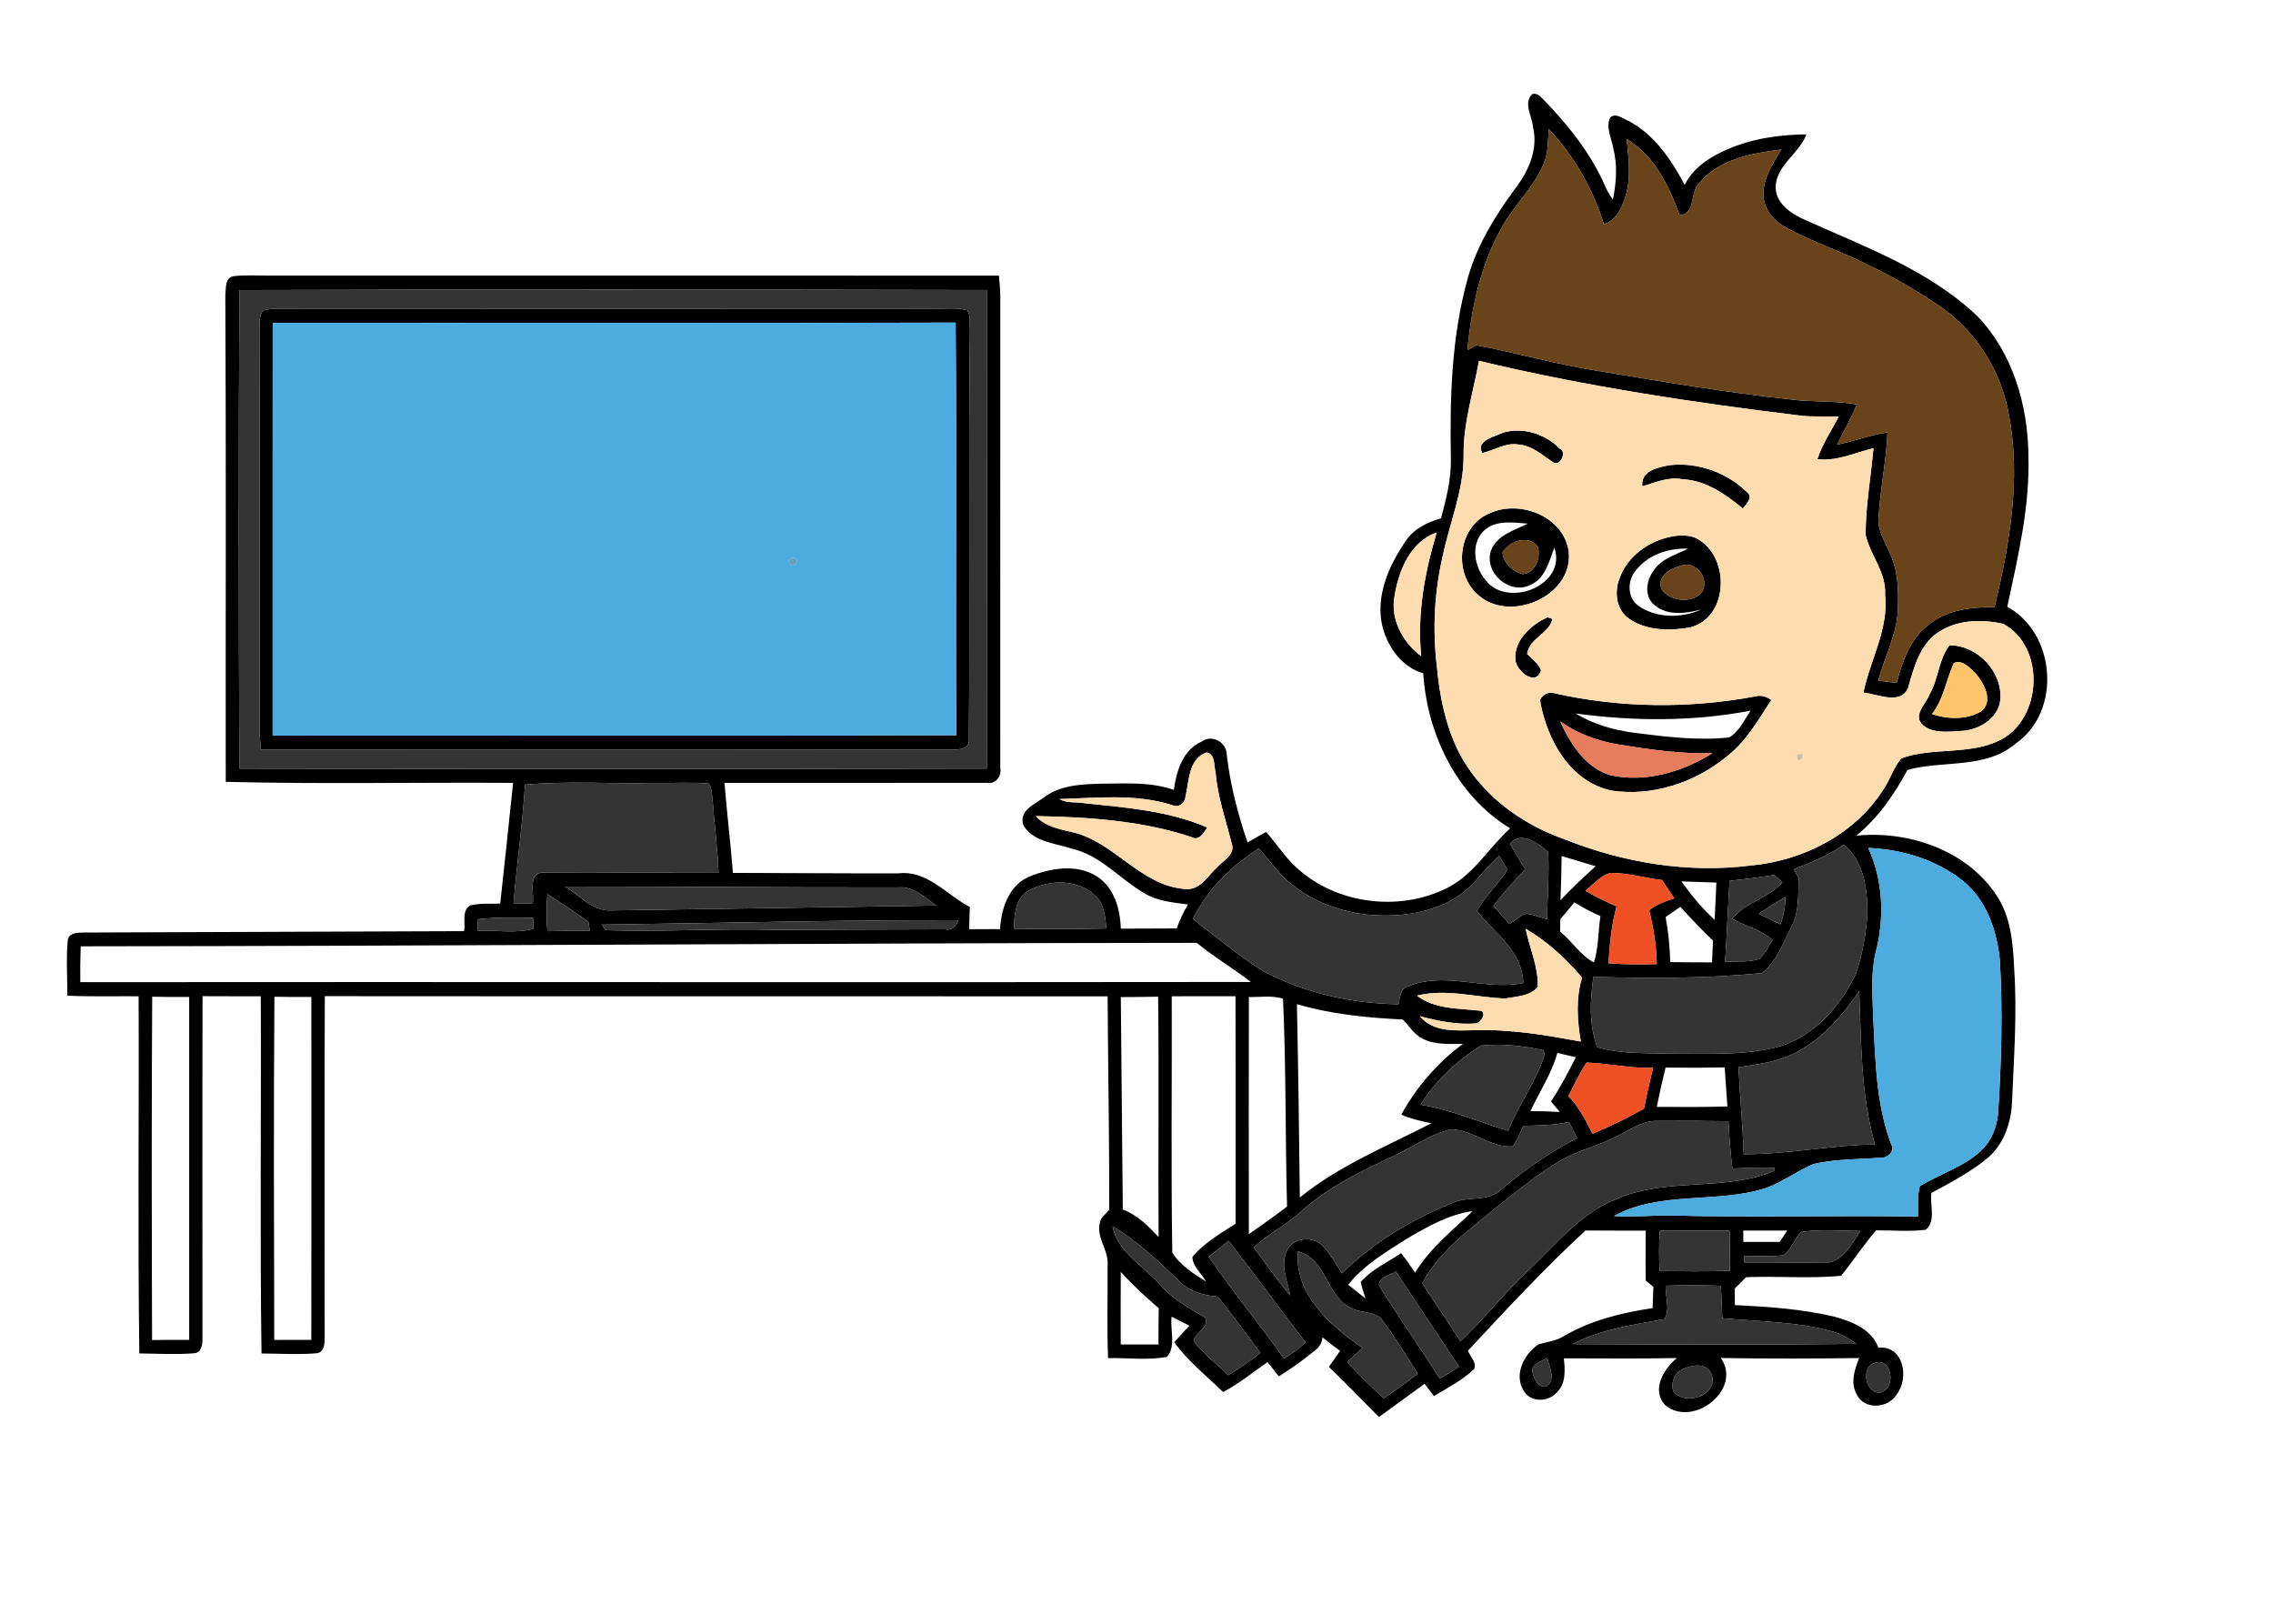 <?xml version="1.0" encoding="UTF-8" ?>
<!DOCTYPE svg PUBLIC "-//W3C//DTD SVG 1.1//EN" "http://www.w3.org/Graphics/SVG/1.1/DTD/svg11.dtd">
<svg width="539pt" height="385pt" viewBox="0 0 539 385" version="1.1" xmlns="http://www.w3.org/2000/svg">
<g id="#000000ff">
<path fill="#000000" opacity="1.00" d=" M 363.36 22.29 C 364.62 21.95 365.39 23.06 366.20 23.81 C 372.03 29.84 377.36 36.55 380.71 44.31 C 381.16 45.38 381.80 46.37 382.47 47.33 C 383.28 43.31 383.60 39.11 382.54 35.10 C 382.14 32.71 380.72 30.26 381.82 27.86 C 383.26 26.61 384.87 28.25 386.27 28.71 C 392.36 31.97 396.32 37.89 399.49 43.83 C 401.84 39.12 406.72 36.48 411.44 34.67 C 416.83 32.65 422.63 31.94 428.36 31.85 C 426.69 36.35 421.57 38.88 421.07 43.92 C 420.77 48.00 424.62 50.63 427.91 52.09 C 442.18 58.52 457.45 64.02 468.97 75.04 C 477.32 83.77 480.88 96.10 481.00 107.97 C 481.37 120.15 478.52 132.05 475.99 143.87 C 487.47 150.14 488.93 168.53 478.14 176.18 C 470.92 182.44 460.86 180.21 452.33 182.54 C 449.20 188.39 445.37 193.90 440.20 198.14 C 452.43 196.91 466.01 201.46 473.16 211.88 C 476.87 217.11 477.36 223.70 477.64 229.90 C 478.32 240.25 477.57 250.61 477.13 260.96 C 476.98 265.95 475.30 271.11 471.45 274.47 C 467.38 277.88 462.63 280.33 457.99 282.87 C 457.59 285.68 459.16 289.52 456.66 291.58 C 452.75 292.07 448.81 291.70 444.89 291.72 C 441.92 295.16 439.43 298.97 436.59 302.50 C 429.13 303.21 421.57 302.53 414.07 302.83 C 413.17 303.73 412.27 304.64 411.36 305.53 C 411.36 306.84 411.38 308.15 411.40 309.46 C 419.25 309.82 427.15 310.36 434.82 312.15 C 439.04 313.27 443.80 315.12 445.44 319.56 C 451.48 318.96 452.79 326.83 449.73 330.67 C 447.75 333.95 442.11 334.35 440.33 330.71 C 438.71 327.92 439.76 324.74 440.87 322.00 C 429.94 322.15 419.00 322.17 408.07 321.99 C 413.29 329.52 401.35 338.67 394.85 333.14 C 391.52 329.56 394.52 324.56 397.64 322.00 C 388.71 322.20 379.77 322.06 370.84 322.07 C 371.11 324.80 371.39 327.99 369.24 330.08 C 367.23 332.49 362.87 332.62 361.27 329.69 C 358.94 325.90 361.43 321.04 364.77 318.79 C 366.79 318.15 368.97 317.97 370.81 316.82 C 377.23 313.03 384.58 311.26 391.89 310.16 C 391.97 308.48 391.98 306.81 392.07 305.14 C 391.62 304.76 390.71 304.01 390.26 303.63 C 390.19 299.68 390.24 295.73 390.25 291.79 C 385.49 291.77 380.74 291.81 375.98 291.76 C 366.20 300.77 357.15 310.54 348.09 320.26 C 348.60 321.65 350.27 323.07 349.56 324.63 C 346.76 327.27 343.29 329.06 340.02 331.01 C 339.28 330.04 338.54 329.06 337.81 328.10 C 334.20 330.72 330.62 333.38 326.99 335.98 C 323.04 332.01 319.17 327.96 315.12 324.09 C 316.04 322.84 316.88 321.55 317.79 320.30 C 316.37 319.27 314.97 318.20 313.60 317.10 C 313.47 318.34 312.93 319.33 311.97 320.08 C 309.21 322.36 306.29 324.46 303.25 326.35 C 302.35 325.22 301.46 324.09 300.58 322.96 C 297.09 325.38 293.80 328.10 290.03 330.06 C 286.09 326.20 281.67 322.75 278.44 318.24 C 279.63 316.92 280.84 315.63 282.03 314.33 C 280.63 313.60 279.22 312.91 277.83 312.19 C 277.41 315.24 278.95 319.23 276.73 321.71 C 272.16 322.60 267.41 321.91 262.76 322.02 C 262.46 314.66 262.70 307.29 262.64 299.92 C 262.94 296.42 259.91 293.47 260.81 289.94 C 261.02 288.60 262.26 287.85 263.03 286.86 C 263.08 269.99 262.74 253.11 262.65 236.24 C 200.77 236.19 138.90 236.26 77.02 236.20 C 76.91 263.13 76.99 290.05 76.99 316.98 C 76.99 318.42 76.97 320.67 75.05 320.87 C 70.72 321.23 66.36 320.94 62.01 320.92 C 61.62 292.69 61.96 264.45 61.84 236.22 C 57.24 236.22 52.63 236.23 48.03 236.20 C 47.96 263.14 48.01 290.09 48.01 317.04 C 48.05 318.48 47.93 320.78 45.99 320.87 C 41.69 321.22 37.35 320.95 33.04 320.91 C 32.65 292.68 32.99 264.45 32.87 236.22 C 27.24 236.18 21.61 236.34 15.98 236.08 C 15.98 231.72 15.66 227.34 16.06 223.00 C 16.30 221.09 18.46 221.15 19.91 221.11 C 49.96 221.01 80.01 220.89 110.06 220.78 C 110.43 218.78 109.37 215.80 111.59 214.65 C 113.89 214.12 116.28 214.34 118.62 214.24 C 119.68 204.71 120.66 195.16 121.67 185.62 C 98.96 185.47 76.23 185.95 53.53 185.38 C 53.48 146.92 53.64 108.44 53.43 69.99 C 53.61 68.42 53.29 65.81 55.41 65.49 C 58.28 65.14 61.18 65.38 64.06 65.34 C 121.66 65.35 179.27 65.33 236.88 65.35 C 237.02 66.88 237.16 68.42 237.20 69.96 C 237.17 107.30 237.20 144.65 237.19 181.99 C 237.60 183.94 236.19 185.98 234.08 185.61 C 213.32 185.66 192.56 185.61 171.80 185.63 C 172.37 192.75 173.24 199.85 173.80 206.97 C 186.89 207.00 199.97 207.10 213.05 207.08 C 219.85 206.26 224.45 212.18 229.97 215.05 C 229.91 216.80 229.86 218.56 229.81 220.32 C 232.26 220.32 234.70 220.31 237.15 220.30 C 237.41 215.48 239.15 210.09 243.88 207.93 C 248.91 205.86 255.24 204.71 260.11 207.80 C 264.24 210.45 265.64 215.55 265.79 220.19 C 270.21 220.17 274.63 220.17 279.05 220.14 C 279.75 218.16 280.61 216.24 281.72 214.46 C 278.16 213.99 274.44 213.68 271.30 211.76 C 265.50 208.37 260.90 202.72 254.09 201.20 C 250.19 199.93 245.28 199.65 242.81 195.92 C 241.30 192.49 245.03 190.85 247.28 189.28 C 251.13 186.17 256.29 185.96 261.02 185.82 C 266.81 185.80 272.79 185.32 278.35 187.29 C 278.98 182.81 280.44 177.86 284.94 175.84 C 287.38 174.03 290.88 175.99 290.90 178.94 C 291.72 186.05 293.52 192.99 295.83 199.75 C 297.27 198.90 298.75 198.12 300.21 197.27 C 302.37 199.61 304.10 202.31 306.31 204.61 C 315.68 214.31 331.59 216.54 343.47 210.39 C 349.60 207.17 353.11 200.95 358.10 196.41 C 345.41 188.65 338.44 174.16 337.49 159.63 C 332.58 158.28 329.24 153.65 327.92 148.94 C 325.98 141.66 329.26 134.21 333.34 128.30 C 335.23 125.36 338.47 123.84 341.72 122.89 C 342.91 118.35 344.13 113.73 344.05 108.99 C 343.78 94.57 344.16 79.92 348.06 65.94 C 350.21 58.27 354.41 51.37 359.10 45.00 C 362.36 40.79 364.85 35.48 363.51 30.04 C 363.31 27.49 361.14 24.47 363.36 22.29 M 367.26 30.58 C 367.04 33.34 367.18 36.24 366.05 38.84 C 363.68 44.51 358.95 48.71 356.04 54.06 C 351.11 62.92 348.90 73.02 347.97 83.04 C 348.49 82.74 349.54 82.14 350.06 81.84 C 359.73 83.69 369.21 86.43 378.95 87.95 C 394.08 90.47 409.22 93.04 424.47 94.69 C 429.74 95.38 435.09 94.97 440.34 95.89 C 438.94 99.15 437.20 102.25 435.63 105.43 C 439.66 104.62 443.51 103.11 447.59 102.53 C 447.28 109.42 445.82 116.20 445.45 123.08 C 445.29 125.99 447.07 128.48 448.10 131.07 C 450.04 135.07 450.21 139.64 450.07 144.00 C 450.01 150.13 446.93 155.59 445.40 161.40 C 446.84 161.57 448.29 161.74 449.74 161.91 C 451.13 156.90 452.88 151.54 457.19 148.24 C 461.56 144.54 467.48 143.94 472.98 143.93 C 476.50 129.10 479.29 113.58 476.38 98.40 C 474.59 87.95 468.46 78.27 459.63 72.35 C 454.55 68.99 449.32 65.84 443.81 63.23 C 437.11 59.72 429.83 57.47 423.23 53.77 C 420.40 52.25 418.10 49.33 418.18 46.00 C 418.10 42.05 420.55 38.74 422.37 35.43 C 415.33 36.36 407.29 37.79 402.67 43.74 C 400.76 46.02 402.04 50.76 398.28 51.04 C 395.83 44.08 392.28 36.89 385.74 32.94 C 386.14 37.26 386.79 41.68 385.62 45.95 C 384.82 48.85 383.46 52.18 380.34 53.17 C 377.73 44.78 373.29 36.99 367.26 30.58 M 56.78 68.78 C 56.55 106.60 56.61 144.43 56.76 182.24 C 115.84 182.34 174.92 182.37 234.01 182.23 C 234.05 144.41 234.04 106.59 234.01 68.77 C 174.94 68.65 115.86 68.61 56.78 68.78 M 347.07 108.00 C 347.11 116.28 343.74 123.99 342.08 131.99 C 340.11 140.53 339.69 149.41 340.74 158.12 C 341.37 165.02 342.77 171.97 345.87 178.22 C 350.96 188.24 360.59 195.37 371.06 199.01 C 384.96 204.57 400.24 207.09 415.15 205.22 C 427.42 204.10 439.62 197.97 446.43 187.46 C 448.16 185.04 448.95 182.05 450.88 179.78 C 458.47 177.09 467.12 179.12 474.43 175.42 C 484.35 170.23 485.04 153.32 475.03 147.91 C 470.23 146.85 464.95 146.88 460.55 149.36 C 460.53 149.38 460.47 149.41 460.45 149.42 C 455.44 152.16 453.94 157.90 452.51 162.97 C 450.86 167.33 445.24 164.56 441.88 164.22 C 443.47 156.43 447.92 149.18 447.01 140.97 C 447.32 135.73 443.53 131.68 442.40 126.86 C 442.38 119.96 443.65 113.13 444.26 106.27 C 439.88 107.34 435.59 109.42 430.97 108.87 C 432.12 105.26 434.30 102.14 436.01 98.80 C 433.09 98.64 430.17 98.87 427.28 98.59 C 401.57 95.46 375.91 91.60 350.71 85.56 C 349.36 93.02 346.97 100.35 347.07 108.00 M 330.73 141.12 C 329.57 146.74 332.60 152.30 337.02 155.61 C 336.00 145.65 337.84 135.76 340.69 126.25 C 334.52 128.36 331.70 135.17 330.73 141.12 M 281.11 188.91 C 281.01 190.44 279.46 191.63 277.97 190.90 C 269.34 188.14 260.13 189.21 251.23 189.46 C 252.94 190.47 255.03 190.12 256.92 190.42 C 266.82 191.46 277.01 192.19 286.26 196.20 C 285.44 197.56 284.30 199.52 282.42 198.44 C 270.59 194.53 258.03 193.74 245.65 193.50 C 247.83 195.97 251.10 196.55 254.14 197.28 C 264.20 199.49 270.39 209.99 280.97 210.78 C 284.52 211.24 286.35 207.71 288.60 205.67 C 290.04 203.97 293.04 202.67 292.07 199.97 C 290.66 194.38 288.71 188.88 288.25 183.09 C 287.81 181.53 288.24 178.76 286.10 178.41 C 281.75 180.00 282.02 185.18 281.11 188.91 M 124.50 186.04 C 123.90 195.45 122.56 204.80 121.78 214.19 C 123.29 214.18 124.81 214.18 126.33 214.18 C 126.70 211.74 125.07 206.68 129.03 206.90 C 142.80 206.70 156.60 207.01 170.38 206.96 C 170.19 201.26 169.41 195.61 169.00 189.93 C 168.76 188.55 168.93 186.99 168.10 185.79 C 163.73 185.41 159.34 185.72 154.97 185.64 C 144.82 185.88 134.62 185.13 124.50 186.04 M 358.04 200.06 C 359.22 202.09 360.42 204.10 361.66 206.10 C 359.02 208.88 356.43 211.72 354.14 214.81 C 355.41 216.24 356.67 217.67 357.95 219.11 C 359.24 218.22 360.44 217.14 361.94 216.61 C 363.63 216.92 365.26 217.47 366.90 217.99 C 366.88 212.65 367.43 207.30 367.10 201.97 C 364.69 199.98 360.79 196.89 358.04 200.06 M 298.52 201.14 C 292.04 205.33 286.30 210.89 282.87 217.87 C 288.34 222.17 293.73 226.60 299.63 230.31 C 309.46 235.49 320.56 237.94 331.63 238.12 C 332.06 236.57 331.95 234.34 333.93 233.88 C 342.69 230.17 352.16 234.96 361.21 233.08 C 361.04 225.58 354.47 221.25 350.21 216.01 C 352.19 212.43 355.30 209.64 357.49 206.19 C 356.82 205.10 356.16 204.00 355.50 202.91 C 353.08 205.00 351.17 207.57 348.94 209.86 C 344.53 214.32 338.25 216.38 332.11 216.92 C 323.07 217.75 313.51 215.47 306.36 209.74 C 303.27 207.34 301.11 204.02 298.52 201.14 M 425.36 206.11 C 425.73 206.79 426.11 207.46 426.51 208.13 C 426.41 212.05 426.69 216.18 424.78 219.76 C 422.78 223.55 421.36 228.08 417.80 230.72 C 404.55 232.07 391.15 231.96 377.84 231.64 C 377.05 237.15 376.77 242.98 378.76 248.28 C 384.32 249.97 390.23 249.63 395.97 249.84 C 404.10 249.79 412.35 250.30 420.35 248.52 C 429.42 246.59 436.20 239.06 440.05 230.98 C 441.64 226.53 442.41 221.78 442.81 217.08 C 442.90 211.16 442.11 204.30 437.23 200.29 C 433.56 202.78 429.48 204.54 425.36 206.11 M 443.03 201.05 C 446.55 208.75 446.94 217.75 444.76 225.88 C 443.58 230.85 444.06 235.99 444.18 241.04 C 444.74 251.26 444.81 261.78 448.52 271.47 C 449.29 272.76 447.92 274.22 446.68 274.45 C 441.11 274.92 435.43 274.72 429.97 276.02 C 426.09 277.68 422.68 280.29 418.70 281.72 C 407.02 285.42 393.69 282.30 382.71 288.33 C 387.13 288.61 391.55 288.18 395.98 288.19 C 415.59 288.74 435.20 288.13 454.81 288.46 C 454.90 286.07 454.62 283.61 455.25 281.27 C 460.00 278.30 465.68 276.75 469.80 272.78 C 472.27 270.55 473.48 267.28 473.81 264.04 C 474.59 251.90 474.94 239.72 474.22 227.57 C 473.51 220.56 470.99 213.15 465.25 208.68 C 458.93 203.78 450.97 201.37 443.03 201.05 M 370.31 202.97 C 370.27 206.46 370.19 209.96 370.04 213.45 C 372.68 210.63 375.52 207.99 378.38 205.39 C 375.68 204.60 373.00 203.79 370.31 202.97 M 375.93 211.20 C 378.30 212.61 380.81 213.80 383.35 214.90 C 382.11 219.30 381.72 223.86 381.42 228.40 C 385.23 228.69 389.05 228.69 392.87 228.60 C 392.81 224.29 392.07 220.02 391.09 215.83 C 392.81 214.38 394.95 213.70 397.04 212.99 C 396.04 211.56 395.08 210.10 394.11 208.66 C 390.03 208.18 386.02 206.96 381.90 206.97 C 379.47 207.59 377.84 209.73 375.93 211.20 M 410.13 208.85 C 409.75 215.24 409.49 221.63 409.08 228.01 C 411.79 227.87 414.63 228.24 417.24 227.36 C 418.57 226.09 419.35 224.38 420.34 222.86 C 417.57 220.41 413.89 219.56 410.69 217.85 C 413.87 213.95 419.32 213.01 422.68 209.22 C 422.20 208.78 421.23 207.89 420.75 207.45 C 417.23 208.05 413.68 208.46 410.13 208.85 M 243.43 211.47 C 240.69 213.44 240.53 217.12 240.42 220.19 C 247.73 220.31 255.04 220.31 262.35 220.14 C 262.10 217.39 261.86 214.35 259.71 212.34 C 255.38 208.28 248.29 208.47 243.43 211.47 M 398.71 208.98 C 401.05 212.26 403.63 215.37 406.60 218.10 C 406.72 215.15 406.87 212.21 407.01 209.27 C 404.24 209.18 401.48 209.08 398.71 208.98 M 133.98 210.21 C 137.51 212.29 140.55 216.16 145.00 215.86 C 170.69 215.48 196.38 215.13 222.07 214.71 C 219.31 212.87 216.65 210.09 213.06 210.41 C 186.70 210.47 160.34 210.19 133.98 210.21 M 129.82 212.00 C 129.58 214.92 129.57 217.86 129.81 220.79 C 133.16 220.71 136.51 220.67 139.86 220.67 C 139.78 220.13 139.61 219.05 139.53 218.52 C 136.31 216.31 133.10 214.10 129.82 212.00 M 417.06 216.64 C 418.77 217.49 420.49 218.33 422.21 219.17 C 422.96 217.08 423.39 214.90 423.40 212.67 C 421.22 213.90 419.13 215.25 417.06 216.64 M 373.33 213.95 C 372.22 215.29 371.13 216.64 370.00 217.96 C 369.99 218.69 369.96 220.16 369.95 220.89 C 372.77 223.15 374.75 226.53 377.97 228.20 C 379.11 224.66 378.94 220.86 379.52 217.22 C 377.38 216.28 375.31 215.18 373.33 213.95 M 398.46 215.02 C 397.30 215.83 396.13 216.64 394.97 217.45 C 395.64 220.97 395.96 224.54 396.07 228.12 C 399.37 228.16 402.67 228.20 405.97 228.19 C 406.06 226.47 406.14 224.75 406.21 223.03 C 403.50 220.48 400.98 217.75 398.46 215.02 M 113.21 217.97 C 113.23 218.65 113.27 220.02 113.29 220.70 C 117.66 220.50 122.21 221.38 126.47 220.24 C 126.46 219.58 126.42 218.28 126.41 217.63 C 122.01 217.56 117.59 217.46 113.21 217.97 M 142.75 219.23 C 142.95 219.56 143.36 220.22 143.56 220.55 C 157.00 220.99 170.47 220.09 183.92 220.47 C 197.31 220.38 210.70 220.41 224.09 220.34 C 225.73 220.68 226.79 219.69 227.22 218.19 C 199.07 218.12 170.91 218.88 142.75 219.23 M 361.77 220.20 C 362.71 224.79 364.81 229.22 364.66 233.99 C 362.84 236.25 359.53 236.24 356.90 236.76 C 349.95 236.50 342.90 234.33 335.99 236.08 C 340.21 239.27 345.66 239.08 350.66 239.61 C 352.89 239.59 351.25 242.55 349.92 242.67 C 345.45 243.01 341.01 242.08 336.71 240.96 C 339.96 244.89 345.38 244.32 349.94 244.27 C 358.35 244.00 366.64 245.45 374.87 246.96 C 373.99 241.95 373.66 236.71 375.16 231.79 C 371.33 227.28 366.89 223.19 361.77 220.20 M 19.14 224.38 C 19.03 227.21 19.00 230.05 19.04 232.88 C 111.56 232.79 204.10 232.96 296.63 232.83 C 292.43 229.61 287.87 226.90 283.78 223.55 C 195.57 223.64 107.35 224.29 19.14 224.38 M 425.67 249.65 C 421.52 251.80 416.82 252.35 412.27 253.04 C 412.59 259.92 413.23 266.78 413.50 273.67 C 423.92 273.73 434.19 271.47 444.61 271.37 C 441.22 259.55 441.36 247.16 440.88 234.98 C 436.90 240.83 432.09 246.41 425.67 249.65 M 36.09 236.33 C 35.92 263.46 35.98 290.60 36.06 317.73 C 38.99 317.68 41.93 317.68 44.86 317.69 C 44.88 290.59 44.88 263.49 44.86 236.39 C 41.94 236.40 39.01 236.39 36.09 236.33 M 65.07 236.34 C 64.88 263.46 64.96 290.59 65.03 317.71 C 67.96 317.68 70.89 317.68 73.82 317.70 C 73.86 290.59 73.85 263.49 73.83 236.39 C 70.91 236.40 67.99 236.39 65.07 236.34 M 277.86 236.22 C 277.93 256.48 277.66 276.75 277.99 297.00 C 279.85 300.03 283.05 301.98 285.99 303.87 C 284.93 301.92 282.77 300.27 282.76 297.98 C 285.56 294.72 289.39 292.47 292.99 290.16 C 293.01 272.17 293.01 254.19 292.98 236.21 C 287.94 236.23 282.90 236.22 277.86 236.22 M 296.15 236.39 C 296.11 255.14 296.11 273.88 296.14 292.63 C 299.20 290.50 302.23 288.34 305.20 286.09 C 304.76 269.66 304.99 253.19 304.24 236.79 C 301.62 235.97 298.83 236.46 296.15 236.39 M 265.78 236.41 C 265.94 253.20 266.10 270.00 266.25 286.79 C 269.70 288.06 272.28 290.69 274.74 293.31 C 274.62 274.31 274.85 255.32 274.63 236.32 C 271.68 236.39 268.73 236.40 265.78 236.41 M 307.54 238.10 C 307.86 253.37 308.06 268.65 308.23 283.93 C 317.57 276.35 328.83 271.81 339.43 266.33 C 337.00 265.82 334.56 265.30 332.28 264.29 C 335.91 257.75 340.87 251.94 346.92 247.52 C 343.71 247.50 340.31 247.80 337.35 246.28 C 335.32 245.30 334.18 243.24 332.62 241.72 C 324.17 241.34 315.70 240.47 307.54 238.10 M 336.86 261.94 C 344.05 263.10 350.73 266.03 357.65 268.13 C 359.73 262.92 362.91 258.25 365.17 253.12 C 365.52 251.80 366.74 250.36 365.96 249.00 C 361.14 247.97 356.05 247.38 351.16 247.92 C 345.49 251.51 340.40 256.20 336.86 261.94 M 369.30 249.64 C 367.94 254.57 365.06 258.85 362.92 263.44 C 365.24 263.46 367.56 263.52 369.88 263.65 C 369.18 262.82 368.48 261.99 367.79 261.17 C 370.00 257.81 371.88 254.25 373.69 250.67 C 372.22 250.35 370.76 250.00 369.30 249.64 M 376.24 251.94 C 374.56 254.44 373.32 257.20 371.90 259.86 C 374.39 262.44 376.07 265.63 377.62 268.84 C 381.80 267.06 385.92 265.11 389.86 262.85 C 390.49 259.60 391.21 256.37 392.02 253.16 C 386.72 253.39 381.45 252.12 376.24 251.94 M 394.96 253.13 C 394.19 256.22 393.50 259.32 392.88 262.45 C 398.46 262.48 404.04 262.52 409.62 262.35 C 409.41 259.26 409.20 256.17 408.98 253.09 C 404.30 253.18 399.63 253.19 394.96 253.13 M 361.21 266.94 C 360.46 268.60 359.81 270.33 358.75 271.82 C 353.52 272.22 349.20 267.84 344.03 267.77 C 339.05 268.97 334.85 272.05 330.27 274.19 C 322.55 277.77 314.75 281.58 308.40 287.35 C 304.96 290.51 300.70 292.58 297.29 295.78 C 300.16 299.59 302.86 303.53 305.96 307.17 C 305.26 303.65 303.48 299.82 305.25 296.34 C 306.81 293.37 311.31 293.05 313.59 295.34 C 315.47 297.28 316.77 299.68 318.24 301.93 C 325.61 294.63 334.68 289.21 344.23 285.29 C 348.00 283.47 352.87 285.14 356.03 282.01 C 361.56 277.33 367.54 273.18 373.98 269.86 C 373.35 268.58 372.71 267.30 372.08 266.02 C 368.52 266.85 364.84 266.85 361.21 266.94 M 383.38 269.41 C 379.11 271.69 374.26 272.67 370.10 275.17 C 364.72 278.28 359.95 282.29 355.05 286.08 C 348.55 291.52 341.33 296.59 337.27 304.28 C 340.24 308.89 343.38 313.40 346.33 318.04 C 351.94 312.74 356.68 306.61 362.32 301.34 C 368.89 295.20 374.67 287.67 383.31 284.31 C 395.15 279.06 408.83 282.62 420.70 277.63 L 420.74 276.93 C 417.43 276.71 414.12 277.00 410.81 277.05 C 410.34 273.33 410.08 269.59 409.87 265.85 C 404.26 265.76 398.65 265.73 393.04 265.78 C 389.44 265.65 386.50 267.98 383.38 269.41 M 333.63 293.69 C 328.67 296.88 323.40 299.92 319.71 304.63 C 321.07 305.71 322.44 306.79 323.80 307.88 C 323.38 306.59 322.95 305.28 322.67 303.96 C 325.27 300.97 329.04 299.34 332.25 297.12 C 333.42 298.63 334.51 300.18 335.57 301.77 C 339.06 295.97 344.39 291.77 349.20 287.17 C 343.51 287.94 338.51 290.86 333.63 293.69 M 263.82 290.76 C 265.05 297.06 271.30 300.22 275.23 304.73 C 278.09 308.13 282.06 310.11 285.77 312.39 C 286.91 314.81 283.41 315.84 283.06 317.98 C 285.40 321.04 288.54 323.35 291.22 326.08 C 293.90 324.50 296.44 322.70 298.89 320.79 C 295.57 316.31 292.26 311.83 288.82 307.45 C 285.65 307.13 282.34 306.44 280.00 304.10 C 274.96 299.26 269.87 294.34 263.82 290.76 M 393.58 291.83 C 393.39 295.00 393.38 298.19 393.56 301.37 C 399.10 301.44 404.64 301.49 410.17 301.33 C 410.24 298.16 410.23 294.99 410.14 291.82 C 404.62 291.76 399.10 291.81 393.58 291.83 M 413.38 291.78 C 413.39 292.45 413.40 293.79 413.41 294.46 C 416.29 294.44 419.17 294.44 422.05 294.46 C 422.49 293.79 423.36 292.44 423.80 291.77 C 420.32 291.78 416.85 291.78 413.38 291.78 M 427.12 292.09 C 425.46 293.74 424.82 296.36 422.85 297.65 C 419.76 297.95 416.65 297.77 413.55 297.85 L 413.63 299.33 C 419.77 299.28 425.91 299.38 432.06 299.44 C 436.65 299.79 438.99 295.15 441.14 291.89 C 436.47 291.86 431.76 291.41 427.12 292.09 M 291.36 294.20 C 289.78 295.45 288.20 296.72 286.63 298.00 C 292.27 306.25 298.68 313.95 304.45 322.11 C 306.32 321.07 308.04 319.78 309.58 318.29 C 303.46 310.29 297.53 302.16 291.36 294.20 M 307.78 296.72 C 306.90 306.85 315.48 314.37 323.06 319.58 C 321.86 320.71 320.67 321.85 319.46 322.97 C 322.25 325.94 325.13 328.83 328.15 331.56 C 330.87 329.69 333.54 327.75 336.19 325.76 C 333.43 321.22 330.55 316.73 327.40 312.46 C 325.32 310.86 322.24 311.32 319.98 309.94 C 314.42 306.88 314.47 298.36 307.78 296.72 M 265.77 301.57 C 265.74 307.31 265.74 313.04 265.76 318.78 C 268.75 318.78 271.73 318.78 274.72 318.78 C 274.71 315.92 274.71 313.06 274.77 310.20 C 271.63 307.47 268.56 304.66 265.77 301.57 M 327.01 304.81 C 331.65 312.27 336.71 319.48 341.43 326.90 C 342.96 325.97 344.48 325.01 345.98 324.03 C 340.96 316.53 336.02 308.97 331.00 301.48 C 329.64 302.44 326.93 302.68 327.01 304.81 M 394.98 304.85 C 394.90 307.44 396.10 310.37 394.72 312.76 C 387.29 314.10 379.69 315.18 372.89 318.69 C 395.34 318.81 417.80 318.90 440.25 318.64 C 438.40 317.37 436.45 316.18 434.26 315.62 C 425.84 313.35 417.05 313.35 408.42 312.57 C 408.30 310.00 408.18 307.44 408.08 304.87 C 403.71 304.72 399.34 304.72 394.98 304.85 M 363.45 325.57 C 363.80 327.04 364.82 329.11 366.66 328.76 C 369.03 327.20 367.43 324.13 366.92 322.00 C 365.55 322.85 362.81 323.40 363.45 325.57 M 444.23 323.26 C 441.22 324.55 442.45 330.67 445.99 330.14 C 449.82 329.14 448.62 321.33 444.23 323.26 M 399.29 324.54 C 397.15 325.25 396.08 327.89 396.84 329.95 C 399.59 333.41 407.45 330.92 405.93 326.06 C 404.97 323.11 401.55 323.51 399.29 324.54 Z" />
<path fill="#000000" opacity="1.00" d=" M 62.54 73.58 C 63.65 73.30 64.77 73.16 65.92 73.18 C 117.60 73.22 169.28 73.21 220.96 73.18 C 223.75 73.28 226.65 72.82 229.38 73.57 C 230.25 74.82 229.83 76.52 230.01 77.96 C 229.61 110.35 230.02 142.75 229.76 175.14 C 230.07 177.41 227.78 177.78 226.05 177.72 C 171.32 177.83 116.59 177.77 61.86 177.77 C 61.73 176.18 61.60 174.59 61.55 173.00 C 61.55 141.31 61.60 109.63 61.53 77.94 C 61.69 76.49 61.32 74.66 62.54 73.58 M 64.67 76.58 C 64.64 109.19 64.67 141.79 64.66 174.40 C 118.70 174.36 172.74 174.49 226.77 174.33 C 226.57 141.72 226.90 109.10 226.61 76.49 C 172.63 76.68 118.65 76.50 64.67 76.58 Z" />
<path fill="#000000" opacity="1.00" d=" M 356.46 102.57 C 361.24 101.20 366.47 102.90 369.90 106.40 C 371.70 107.14 369.84 110.85 368.21 109.56 C 365.69 107.89 363.28 105.63 360.12 105.41 C 357.04 104.86 354.38 106.78 351.50 107.41 C 349.83 104.43 354.51 103.52 356.46 102.57 Z" />
<path fill="#000000" opacity="1.00" d=" M 389.46 115.31 C 389.00 111.61 393.21 110.78 395.96 110.29 C 402.56 109.54 409.59 112.06 414.30 116.72 C 415.77 117.93 414.12 119.59 413.27 120.55 C 409.13 117.17 404.50 113.87 398.94 113.63 C 395.65 112.98 392.54 114.41 389.46 115.31 Z" />
<path fill="#000000" opacity="1.00" d=" M 353.42 121.62 C 360.64 118.42 370.99 122.59 372.01 130.94 C 373.02 141.54 357.58 148.01 350.20 140.77 C 344.46 135.47 345.90 124.51 353.42 121.62 M 351.86 125.85 C 348.64 128.99 349.59 134.46 352.32 137.60 C 357.51 144.32 371.68 138.76 368.58 129.86 C 367.33 133.15 366.42 137.20 362.84 138.72 C 357.88 141.18 351.69 135.57 353.61 130.42 C 355.06 126.83 359.13 125.73 362.29 124.16 C 358.79 123.88 354.67 123.22 351.86 125.85 M 359.44 128.43 C 358.14 128.90 357.06 129.84 356.29 130.97 C 356.49 133.51 358.71 135.50 361.08 136.12 C 363.85 135.94 365.22 132.64 364.81 130.20 C 364.19 127.97 361.28 127.67 359.44 128.43 Z" />
<path fill="#000000" opacity="1.00" d=" M 396.23 127.25 C 398.03 126.88 399.94 126.81 401.71 127.39 C 410.24 131.04 410.36 146.14 400.92 148.74 C 396.14 149.61 390.55 149.63 386.40 146.77 C 383.20 144.67 382.71 140.23 384.13 136.92 C 386.00 131.82 391.03 128.29 396.23 127.25 M 387.59 135.66 C 385.90 137.99 385.96 141.68 388.36 143.52 C 392.66 146.66 398.72 146.63 403.45 144.51 C 399.82 145.45 395.50 146.11 392.39 143.50 C 389.80 141.48 390.33 137.60 392.16 135.26 C 394.00 132.42 397.44 131.52 400.31 130.10 C 395.54 129.87 390.43 131.66 387.59 135.66 M 398.18 134.28 C 395.79 134.85 392.72 137.01 394.08 139.82 C 396.13 142.58 400.99 143.11 403.45 140.57 C 405.77 137.24 401.92 132.51 398.18 134.28 Z" />
<path fill="#000000" opacity="1.00" d=" M 359.41 156.88 C 358.63 152.12 363.01 148.12 366.96 146.36 L 368.16 146.75 C 367.32 150.28 362.70 151.24 362.12 155.05 C 363.30 156.25 364.77 157.29 365.43 158.90 C 364.25 162.84 359.99 159.34 359.41 156.88 Z" />
<path fill="#000000" opacity="1.00" d=" M 462.28 152.99 C 468.92 152.99 474.91 159.27 474.34 165.93 C 473.84 170.47 469.17 173.16 464.96 173.32 C 462.03 173.47 458.46 173.98 456.06 171.99 C 453.39 169.66 456.68 167.02 457.56 164.64 C 459.67 160.98 459.71 156.37 462.28 152.99 M 463.28 157.27 C 461.50 161.27 460.89 165.76 458.14 169.31 C 461.81 170.55 466.15 170.70 469.61 168.78 C 472.93 166.48 470.47 161.92 468.41 159.59 C 467.13 158.36 465.11 156.19 463.28 157.27 Z" />
<path fill="#000000" opacity="1.00" d=" M 365.17 165.97 C 366.02 164.44 367.24 163.93 368.84 164.43 C 384.32 167.88 400.51 168.03 416.10 165.14 C 417.52 164.71 418.85 165.16 420.04 165.97 C 416.94 170.71 414.07 175.82 409.49 179.35 C 401.99 185.54 391.83 188.93 382.13 187.45 C 372.23 185.35 366.73 175.23 365.17 165.97 M 373.61 169.17 C 377.83 171.73 382.63 173.10 387.50 173.75 C 394.96 174.68 402.52 175.66 410.04 174.85 C 412.44 173.46 413.61 170.71 415.13 168.50 C 401.44 171.12 387.39 171.03 373.61 169.17 M 369.94 171.04 C 372.45 176.39 375.96 182.12 382.02 183.84 C 390.35 185.61 399.01 182.98 406.09 178.58 C 398.63 178.80 391.20 177.73 383.86 176.54 C 378.88 175.72 374.07 173.96 369.94 171.04 Z" />
</g>
<g id="#69431aff">
<path fill="#69431a" opacity="1.00" d=" M 367.26 30.58 C 373.29 36.99 377.73 44.78 380.34 53.17 C 383.46 52.18 384.82 48.85 385.62 45.95 C 386.79 41.68 386.14 37.26 385.74 32.94 C 392.28 36.89 395.83 44.08 398.28 51.04 C 402.04 50.76 400.76 46.02 402.67 43.74 C 407.29 37.79 415.33 36.36 422.37 35.43 C 420.55 38.74 418.10 42.05 418.18 46.00 C 418.10 49.33 420.40 52.25 423.23 53.77 C 429.83 57.47 437.11 59.72 443.81 63.23 C 449.32 65.84 454.55 68.99 459.63 72.35 C 468.46 78.27 474.59 87.95 476.38 98.40 C 479.29 113.58 476.50 129.10 472.98 143.93 C 467.48 143.94 461.56 144.54 457.19 148.24 C 452.88 151.54 451.13 156.90 449.74 161.91 C 448.29 161.74 446.84 161.57 445.40 161.40 C 446.93 155.59 450.01 150.13 450.07 144.00 C 450.21 139.64 450.04 135.07 448.10 131.07 C 447.07 128.48 445.29 125.99 445.45 123.08 C 445.82 116.20 447.28 109.42 447.59 102.53 C 443.51 103.11 439.66 104.62 435.63 105.43 C 437.20 102.25 438.94 99.15 440.34 95.89 C 435.09 94.97 429.74 95.38 424.47 94.69 C 409.22 93.04 394.08 90.47 378.95 87.95 C 369.21 86.43 359.73 83.69 350.06 81.84 C 349.54 82.14 348.49 82.74 347.97 83.04 C 348.90 73.02 351.11 62.92 356.04 54.06 C 358.95 48.71 363.68 44.51 366.05 38.84 C 367.18 36.24 367.04 33.34 367.26 30.58 Z" />
<path fill="#69431a" opacity="1.00" d=" M 359.44 128.43 C 361.28 127.67 364.19 127.97 364.81 130.20 C 365.22 132.64 363.85 135.94 361.08 136.12 C 358.71 135.50 356.49 133.51 356.29 130.97 C 357.06 129.84 358.14 128.90 359.44 128.43 Z" />
<path fill="#69431a" opacity="1.00" d=" M 398.18 134.28 C 401.92 132.51 405.77 137.24 403.45 140.57 C 400.99 143.11 396.13 142.58 394.08 139.82 C 392.72 137.01 395.79 134.85 398.18 134.28 Z" />
</g>
<g id="#343434ff">
<path fill="#343434" opacity="1.00" d=" M 56.78 68.78 C 115.86 68.61 174.94 68.65 234.01 68.77 C 234.04 106.59 234.05 144.41 234.01 182.23 C 174.92 182.37 115.84 182.34 56.76 182.24 C 56.61 144.43 56.55 106.60 56.78 68.78 M 62.54 73.58 C 61.32 74.66 61.69 76.49 61.53 77.94 C 61.60 109.63 61.55 141.31 61.55 173.00 C 61.60 174.59 61.73 176.18 61.86 177.77 C 116.59 177.77 171.32 177.83 226.05 177.72 C 227.78 177.78 230.07 177.41 229.76 175.14 C 230.02 142.75 229.61 110.35 230.01 77.96 C 229.83 76.52 230.25 74.82 229.38 73.57 C 226.65 72.82 223.75 73.28 220.96 73.18 C 169.28 73.21 117.60 73.22 65.92 73.18 C 64.77 73.16 63.65 73.30 62.54 73.58 Z" />
<path fill="#343434" opacity="1.00" d=" M 124.50 186.04 C 134.62 185.13 144.82 185.88 154.97 185.64 C 159.34 185.72 163.73 185.41 168.10 185.79 C 168.93 186.99 168.76 188.55 169.00 189.93 C 169.41 195.61 170.19 201.26 170.38 206.96 C 156.60 207.01 142.80 206.70 129.03 206.90 C 125.07 206.68 126.70 211.74 126.33 214.18 C 124.81 214.18 123.29 214.18 121.78 214.19 C 122.56 204.80 123.90 195.45 124.50 186.04 Z" />
<path fill="#343434" opacity="1.00" d=" M 358.04 200.06 C 360.79 196.89 364.69 199.98 367.10 201.97 C 367.43 207.30 366.88 212.65 366.90 217.99 C 365.26 217.47 363.63 216.92 361.94 216.61 C 360.44 217.14 359.24 218.22 357.95 219.11 C 356.67 217.67 355.41 216.24 354.14 214.81 C 356.43 211.72 359.02 208.88 361.66 206.10 C 360.42 204.10 359.22 202.09 358.04 200.06 Z" />
<path fill="#343434" opacity="1.00" d=" M 298.52 201.14 C 301.11 204.02 303.27 207.34 306.36 209.74 C 313.51 215.47 323.07 217.75 332.11 216.92 C 338.25 216.38 344.53 214.32 348.94 209.86 C 351.17 207.57 353.08 205.00 355.50 202.91 C 356.16 204.00 356.82 205.10 357.49 206.19 C 355.30 209.64 352.19 212.43 350.21 216.01 C 354.47 221.25 361.04 225.58 361.21 233.08 C 352.16 234.96 342.69 230.17 333.93 233.88 C 331.95 234.34 332.06 236.57 331.63 238.12 C 320.56 237.94 309.46 235.49 299.63 230.31 C 293.73 226.60 288.34 222.17 282.87 217.87 C 286.30 210.89 292.04 205.33 298.52 201.14 Z" />
<path fill="#343434" opacity="1.00" d=" M 425.36 206.11 C 429.48 204.54 433.56 202.78 437.23 200.29 C 442.11 204.30 442.90 211.16 442.81 217.08 C 442.41 221.78 441.64 226.53 440.05 230.98 C 436.20 239.06 429.42 246.59 420.35 248.52 C 412.35 250.30 404.10 249.79 395.97 249.84 C 390.23 249.63 384.32 249.97 378.76 248.28 C 376.77 242.98 377.05 237.15 377.84 231.64 C 391.15 231.96 404.55 232.07 417.80 230.72 C 421.36 228.08 422.78 223.55 424.78 219.76 C 426.69 216.18 426.41 212.05 426.51 208.13 C 426.11 207.46 425.73 206.79 425.36 206.11 Z" />
<path fill="#343434" opacity="1.00" d=" M 410.13 208.85 C 413.68 208.46 417.23 208.05 420.75 207.45 C 421.23 207.89 422.20 208.78 422.68 209.22 C 419.32 213.01 413.87 213.95 410.69 217.85 C 413.89 219.56 417.57 220.41 420.34 222.86 C 419.35 224.38 418.57 226.09 417.24 227.36 C 414.63 228.24 411.79 227.87 409.08 228.01 C 409.49 221.63 409.75 215.24 410.13 208.85 Z" />
<path fill="#343434" opacity="1.00" d=" M 243.43 211.47 C 248.29 208.47 255.38 208.28 259.71 212.34 C 261.86 214.35 262.10 217.39 262.35 220.14 C 255.04 220.31 247.73 220.31 240.42 220.19 C 240.53 217.12 240.69 213.44 243.43 211.47 Z" />
<path fill="#343434" opacity="1.00" d=" M 133.98 210.21 C 160.34 210.19 186.70 210.47 213.06 210.41 C 216.65 210.09 219.31 212.87 222.07 214.71 C 196.38 215.13 170.69 215.48 145.00 215.86 C 140.55 216.16 137.51 212.29 133.98 210.21 Z" />
<path fill="#343434" opacity="1.00" d=" M 129.82 212.00 C 133.10 214.10 136.31 216.31 139.53 218.52 C 139.61 219.05 139.78 220.13 139.86 220.67 C 136.51 220.67 133.16 220.71 129.81 220.79 C 129.57 217.86 129.58 214.92 129.82 212.00 Z" />
<path fill="#343434" opacity="1.00" d=" M 417.06 216.64 C 419.13 215.25 421.22 213.90 423.40 212.67 C 423.39 214.90 422.96 217.08 422.21 219.17 C 420.49 218.33 418.77 217.49 417.06 216.64 Z" />
<path fill="#343434" opacity="1.00" d=" M 113.21 217.97 C 117.59 217.46 122.01 217.56 126.41 217.63 C 126.42 218.28 126.46 219.58 126.47 220.24 C 122.21 221.38 117.66 220.50 113.29 220.70 C 113.27 220.02 113.23 218.65 113.21 217.97 Z" />
<path fill="#343434" opacity="1.00" d=" M 142.75 219.23 C 170.91 218.88 199.07 218.12 227.22 218.19 C 226.79 219.69 225.73 220.68 224.09 220.34 C 210.70 220.41 197.31 220.38 183.92 220.47 C 170.47 220.09 157.00 220.99 143.56 220.55 C 143.36 220.22 142.95 219.56 142.75 219.23 Z" />
<path fill="#343434" opacity="1.00" d=" M 425.67 249.65 C 432.09 246.41 436.90 240.83 440.88 234.98 C 441.36 247.16 441.22 259.55 444.61 271.37 C 434.19 271.47 423.92 273.73 413.50 273.67 C 413.23 266.78 412.59 259.92 412.27 253.04 C 416.82 252.35 421.52 251.80 425.67 249.65 Z" />
<path fill="#343434" opacity="1.00" d=" M 336.86 261.94 C 340.40 256.20 345.49 251.51 351.16 247.92 C 356.05 247.38 361.14 247.97 365.96 249.00 C 366.74 250.36 365.52 251.80 365.17 253.12 C 362.91 258.25 359.73 262.92 357.65 268.13 C 350.73 266.03 344.05 263.10 336.86 261.94 Z" />
<path fill="#343434" opacity="1.00" d=" M 361.21 266.94 C 364.84 266.85 368.52 266.85 372.08 266.02 C 372.71 267.30 373.35 268.58 373.98 269.86 C 367.54 273.18 361.56 277.33 356.03 282.01 C 352.87 285.14 348.00 283.47 344.23 285.29 C 334.68 289.21 325.61 294.63 318.24 301.93 C 316.77 299.68 315.47 297.28 313.59 295.34 C 311.31 293.05 306.81 293.37 305.25 296.34 C 303.48 299.82 305.26 303.65 305.96 307.17 C 302.86 303.53 300.16 299.59 297.29 295.78 C 300.70 292.58 304.96 290.51 308.40 287.35 C 314.75 281.58 322.55 277.77 330.27 274.19 C 334.85 272.05 339.05 268.97 344.03 267.77 C 349.20 267.84 353.52 272.22 358.75 271.82 C 359.81 270.33 360.46 268.60 361.21 266.94 Z" />
<path fill="#343434" opacity="1.00" d=" M 383.38 269.41 C 386.50 267.98 389.44 265.65 393.04 265.78 C 398.65 265.73 404.26 265.76 409.87 265.85 C 410.08 269.59 410.34 273.33 410.81 277.05 C 414.12 277.00 417.43 276.71 420.74 276.93 L 420.70 277.63 C 408.83 282.62 395.15 279.06 383.31 284.31 C 374.67 287.67 368.89 295.20 362.32 301.34 C 356.68 306.61 351.94 312.74 346.33 318.04 C 343.38 313.40 340.24 308.89 337.27 304.28 C 341.33 296.59 348.55 291.52 355.05 286.08 C 359.95 282.29 364.72 278.28 370.10 275.17 C 374.26 272.67 379.11 271.69 383.38 269.41 Z" />
<path fill="#343434" opacity="1.00" d=" M 263.82 290.76 C 269.87 294.34 274.96 299.26 280.00 304.10 C 282.34 306.44 285.65 307.13 288.82 307.45 C 292.26 311.83 295.57 316.31 298.89 320.79 C 296.44 322.70 293.90 324.50 291.22 326.08 C 288.54 323.35 285.40 321.04 283.06 317.98 C 283.41 315.84 286.91 314.81 285.77 312.39 C 282.06 310.11 278.09 308.13 275.23 304.73 C 271.30 300.22 265.05 297.06 263.82 290.76 Z" />
<path fill="#343434" opacity="1.00" d=" M 393.58 291.83 C 399.10 291.81 404.62 291.76 410.14 291.82 C 410.23 294.99 410.24 298.16 410.17 301.33 C 404.64 301.49 399.10 301.44 393.56 301.37 C 393.38 298.19 393.39 295.00 393.58 291.83 Z" />
<path fill="#343434" opacity="1.00" d=" M 427.12 292.09 C 431.76 291.41 436.47 291.86 441.14 291.89 C 438.99 295.15 436.65 299.79 432.06 299.44 C 425.91 299.38 419.77 299.28 413.63 299.33 L 413.55 297.85 C 416.65 297.77 419.76 297.95 422.85 297.65 C 424.82 296.36 425.46 293.74 427.12 292.09 Z" />
<path fill="#343434" opacity="1.00" d=" M 291.36 294.20 C 297.53 302.16 303.46 310.29 309.58 318.29 C 308.04 319.78 306.32 321.07 304.45 322.11 C 298.68 313.95 292.27 306.25 286.63 298.00 C 288.20 296.72 289.78 295.45 291.36 294.20 Z" />
<path fill="#343434" opacity="1.00" d=" M 307.78 296.72 C 314.47 298.36 314.42 306.88 319.98 309.94 C 322.24 311.32 325.32 310.86 327.40 312.46 C 330.55 316.73 333.43 321.22 336.19 325.76 C 333.54 327.75 330.87 329.69 328.15 331.56 C 325.13 328.83 322.25 325.94 319.46 322.97 C 320.67 321.85 321.86 320.71 323.06 319.58 C 315.48 314.37 306.90 306.85 307.78 296.72 Z" />
<path fill="#343434" opacity="1.00" d=" M 327.01 304.81 C 326.93 302.68 329.64 302.44 331.00 301.48 C 336.02 308.97 340.96 316.53 345.98 324.03 C 344.48 325.01 342.96 325.97 341.43 326.90 C 336.71 319.48 331.65 312.27 327.01 304.81 Z" />
<path fill="#343434" opacity="1.00" d=" M 394.98 304.85 C 399.34 304.72 403.71 304.72 408.08 304.87 C 408.18 307.44 408.30 310.00 408.42 312.57 C 417.05 313.35 425.84 313.35 434.26 315.62 C 436.45 316.18 438.40 317.37 440.25 318.64 C 417.80 318.90 395.34 318.81 372.89 318.69 C 379.69 315.18 387.29 314.10 394.72 312.76 C 396.10 310.37 394.90 307.44 394.98 304.85 Z" />
<path fill="#343434" opacity="1.00" d=" M 363.45 325.57 C 362.81 323.40 365.55 322.85 366.92 322.00 C 367.43 324.13 369.03 327.20 366.66 328.76 C 364.82 329.11 363.80 327.04 363.45 325.57 Z" />
<path fill="#343434" opacity="1.00" d=" M 444.23 323.26 C 448.62 321.33 449.82 329.14 445.99 330.14 C 442.45 330.67 441.22 324.55 444.23 323.26 Z" />
<path fill="#343434" opacity="1.00" d=" M 399.29 324.54 C 401.55 323.51 404.97 323.11 405.93 326.06 C 407.45 330.92 399.59 333.41 396.84 329.95 C 396.08 327.89 397.15 325.25 399.29 324.54 Z" />
</g>
<g id="#4cace0ff">
<path fill="#4cace0" opacity="1.00" d=" M 64.67 76.58 C 118.65 76.50 172.63 76.68 226.61 76.49 C 226.90 109.10 226.57 141.72 226.77 174.33 C 172.74 174.49 118.70 174.36 64.66 174.40 C 64.67 141.79 64.64 109.19 64.67 76.58 M 188.11 132.17 C 186.73 132.85 186.68 133.51 187.96 134.16 C 189.34 133.48 189.39 132.82 188.11 132.17 Z" />
<path fill="#4cace0" opacity="1.00" d=" M 443.03 201.05 C 450.97 201.37 458.93 203.78 465.25 208.68 C 470.99 213.15 473.51 220.56 474.22 227.57 C 474.94 239.72 474.59 251.90 473.81 264.04 C 473.48 267.28 472.27 270.55 469.80 272.78 C 465.68 276.75 460.00 278.30 455.25 281.27 C 454.62 283.61 454.90 286.07 454.81 288.46 C 435.20 288.13 415.59 288.74 395.98 288.19 C 391.55 288.18 387.13 288.61 382.71 288.33 C 393.69 282.30 407.02 285.42 418.70 281.72 C 422.68 280.29 426.09 277.68 429.97 276.02 C 435.43 274.72 441.11 274.92 446.68 274.45 C 447.92 274.22 449.29 272.76 448.52 271.47 C 444.81 261.78 444.74 251.26 444.18 241.04 C 444.06 235.99 443.58 230.85 444.76 225.88 C 446.94 217.75 446.55 208.75 443.03 201.05 Z" />
</g>
<g id="#fddcb0ff">
<path fill="#fddcb0" opacity="1.00" d=" M 347.07 108.00 C 346.97 100.35 349.36 93.02 350.71 85.56 C 375.91 91.60 401.57 95.46 427.28 98.59 C 430.17 98.87 433.09 98.64 436.01 98.80 C 434.30 102.14 432.12 105.26 430.97 108.87 C 435.59 109.42 439.88 107.34 444.26 106.27 C 443.65 113.13 442.38 119.96 442.40 126.86 C 443.53 131.68 447.32 135.73 447.01 140.97 C 447.92 149.18 443.47 156.43 441.88 164.22 C 445.24 164.56 450.86 167.33 452.51 162.97 C 453.94 157.90 455.44 152.16 460.45 149.42 C 460.47 149.41 460.53 149.38 460.55 149.36 C 464.95 146.88 470.23 146.85 475.03 147.91 C 485.04 153.32 484.35 170.23 474.43 175.42 C 467.12 179.12 458.47 177.09 450.88 179.78 C 448.95 182.05 448.16 185.04 446.43 187.46 C 439.62 197.97 427.42 204.10 415.15 205.22 C 400.24 207.09 384.96 204.57 371.06 199.01 C 360.59 195.37 350.96 188.24 345.87 178.22 C 342.77 171.97 341.37 165.02 340.74 158.12 C 339.69 149.41 340.11 140.53 342.08 131.99 C 343.74 123.99 347.11 116.28 347.07 108.00 M 356.46 102.57 C 354.51 103.52 349.83 104.43 351.50 107.41 C 354.38 106.78 357.04 104.86 360.12 105.41 C 363.28 105.63 365.69 107.89 368.21 109.56 C 369.84 110.85 371.70 107.14 369.90 106.40 C 366.47 102.90 361.24 101.20 356.46 102.57 M 389.46 115.31 C 392.54 114.41 395.65 112.98 398.94 113.63 C 404.50 113.87 409.13 117.17 413.27 120.55 C 414.12 119.59 415.77 117.93 414.30 116.72 C 409.59 112.06 402.56 109.54 395.96 110.29 C 393.21 110.78 389.00 111.61 389.46 115.31 M 353.42 121.62 C 345.90 124.51 344.46 135.47 350.20 140.77 C 357.58 148.01 373.02 141.54 372.01 130.94 C 370.99 122.59 360.64 118.42 353.42 121.62 M 396.23 127.25 C 391.03 128.29 386.00 131.82 384.13 136.92 C 382.71 140.23 383.20 144.67 386.40 146.77 C 390.55 149.63 396.14 149.61 400.92 148.74 C 410.36 146.14 410.24 131.04 401.71 127.39 C 399.94 126.81 398.03 126.88 396.23 127.25 M 359.41 156.88 C 359.99 159.34 364.25 162.84 365.43 158.90 C 364.77 157.29 363.30 156.25 362.12 155.05 C 362.70 151.24 367.32 150.28 368.16 146.75 L 366.96 146.36 C 363.01 148.12 358.63 152.12 359.41 156.88 M 462.28 152.99 C 459.71 156.37 459.67 160.98 457.56 164.64 C 456.68 167.02 453.39 169.66 456.06 171.99 C 458.46 173.98 462.03 173.47 464.96 173.32 C 469.17 173.16 473.84 170.47 474.34 165.93 C 474.91 159.27 468.92 152.99 462.28 152.99 M 365.17 165.97 C 366.73 175.23 372.23 185.35 382.13 187.45 C 391.83 188.93 401.99 185.54 409.49 179.35 C 414.07 175.82 416.94 170.71 420.04 165.97 C 418.85 165.16 417.52 164.71 416.10 165.14 C 400.51 168.03 384.32 167.88 368.84 164.43 C 367.24 163.93 366.02 164.44 365.17 165.97 M 426.11 179.08 C 426.22 182.40 429.11 177.57 426.11 179.08 Z" />
<path fill="#fddcb0" opacity="1.00" d=" M 330.73 141.12 C 331.70 135.17 334.52 128.36 340.69 126.25 C 337.84 135.76 336.00 145.65 337.02 155.61 C 332.60 152.30 329.57 146.74 330.73 141.12 Z" />
<path fill="#fddcb0" opacity="1.00" d=" M 281.11 188.91 C 282.02 185.18 281.75 180.00 286.10 178.41 C 288.24 178.76 287.81 181.53 288.25 183.09 C 288.71 188.88 290.66 194.38 292.07 199.97 C 293.04 202.67 290.04 203.97 288.60 205.67 C 286.35 207.71 284.52 211.24 280.97 210.78 C 270.39 209.99 264.20 199.49 254.14 197.28 C 251.10 196.55 247.83 195.97 245.65 193.50 C 258.03 193.74 270.59 194.53 282.42 198.44 C 284.30 199.52 285.44 197.56 286.26 196.20 C 277.01 192.19 266.82 191.46 256.92 190.42 C 255.03 190.12 252.94 190.47 251.23 189.46 C 260.13 189.21 269.34 188.14 277.97 190.90 C 279.46 191.63 281.01 190.44 281.11 188.91 Z" />
<path fill="#fddcb0" opacity="1.00" d=" M 361.77 220.20 C 366.89 223.19 371.33 227.28 375.16 231.79 C 373.66 236.71 373.99 241.95 374.87 246.96 C 366.64 245.45 358.35 244.00 349.94 244.27 C 345.38 244.32 339.96 244.89 336.71 240.96 C 341.01 242.08 345.45 243.01 349.92 242.67 C 351.25 242.55 352.89 239.59 350.66 239.61 C 345.66 239.08 340.21 239.27 335.99 236.08 C 342.90 234.33 349.95 236.50 356.90 236.76 C 359.53 236.24 362.84 236.25 364.66 233.99 C 364.81 229.22 362.71 224.79 361.77 220.20 Z" />
</g>
<g id="#3c8ab3cc">
<path fill="#3c8ab3" opacity="0.80" d=" M 188.11 132.17 C 189.39 132.82 189.34 133.48 187.96 134.16 C 186.68 133.51 186.73 132.85 188.11 132.17 Z" />
</g>
<g id="#8e7b62cd">
<path fill="#8e7b62" opacity="0.80" d=" M 460.45 149.42 C 460.47 149.41 460.53 149.38 460.55 149.36 C 460.53 149.38 460.47 149.41 460.45 149.42 Z" />
</g>
<g id="#fec56bff">
<path fill="#fec56b" opacity="1.00" d=" M 463.28 157.27 C 465.11 156.19 467.13 158.36 468.41 159.59 C 470.47 161.92 472.93 166.48 469.61 168.78 C 466.15 170.70 461.81 170.55 458.14 169.31 C 460.89 165.76 461.50 161.27 463.28 157.27 Z" />
</g>
<g id="#e67c5cff">
<path fill="#e67c5c" opacity="1.00" d=" M 369.94 171.04 C 374.07 173.96 378.88 175.72 383.86 176.54 C 391.20 177.73 398.63 178.80 406.09 178.58 C 399.01 182.98 390.35 185.61 382.02 183.84 C 375.96 182.12 372.45 176.39 369.94 171.04 Z" />
</g>
<g id="#c1a786c3">
<path fill="#c1a786" opacity="0.76" d=" M 426.11 179.08 C 429.11 177.57 426.22 182.40 426.11 179.08 Z" />
</g>
<g id="#f05124ff">
<path fill="#f05124" opacity="1.00" d=" M 375.93 211.20 C 377.84 209.73 379.47 207.59 381.90 206.97 C 386.02 206.96 390.03 208.18 394.11 208.66 C 395.08 210.10 396.04 211.56 397.04 212.99 C 394.95 213.70 392.81 214.38 391.09 215.83 C 392.07 220.02 392.81 224.29 392.87 228.60 C 389.05 228.69 385.23 228.69 381.42 228.40 C 381.72 223.86 382.11 219.30 383.35 214.90 C 380.81 213.80 378.30 212.61 375.93 211.20 Z" />
<path fill="#f05124" opacity="1.00" d=" M 376.24 251.94 C 381.45 252.12 386.72 253.39 392.02 253.16 C 391.21 256.37 390.49 259.60 389.86 262.85 C 385.92 265.11 381.80 267.06 377.62 268.84 C 376.07 265.63 374.39 262.44 371.90 259.86 C 373.32 257.20 374.56 254.44 376.24 251.94 Z" />
</g>
</svg>
